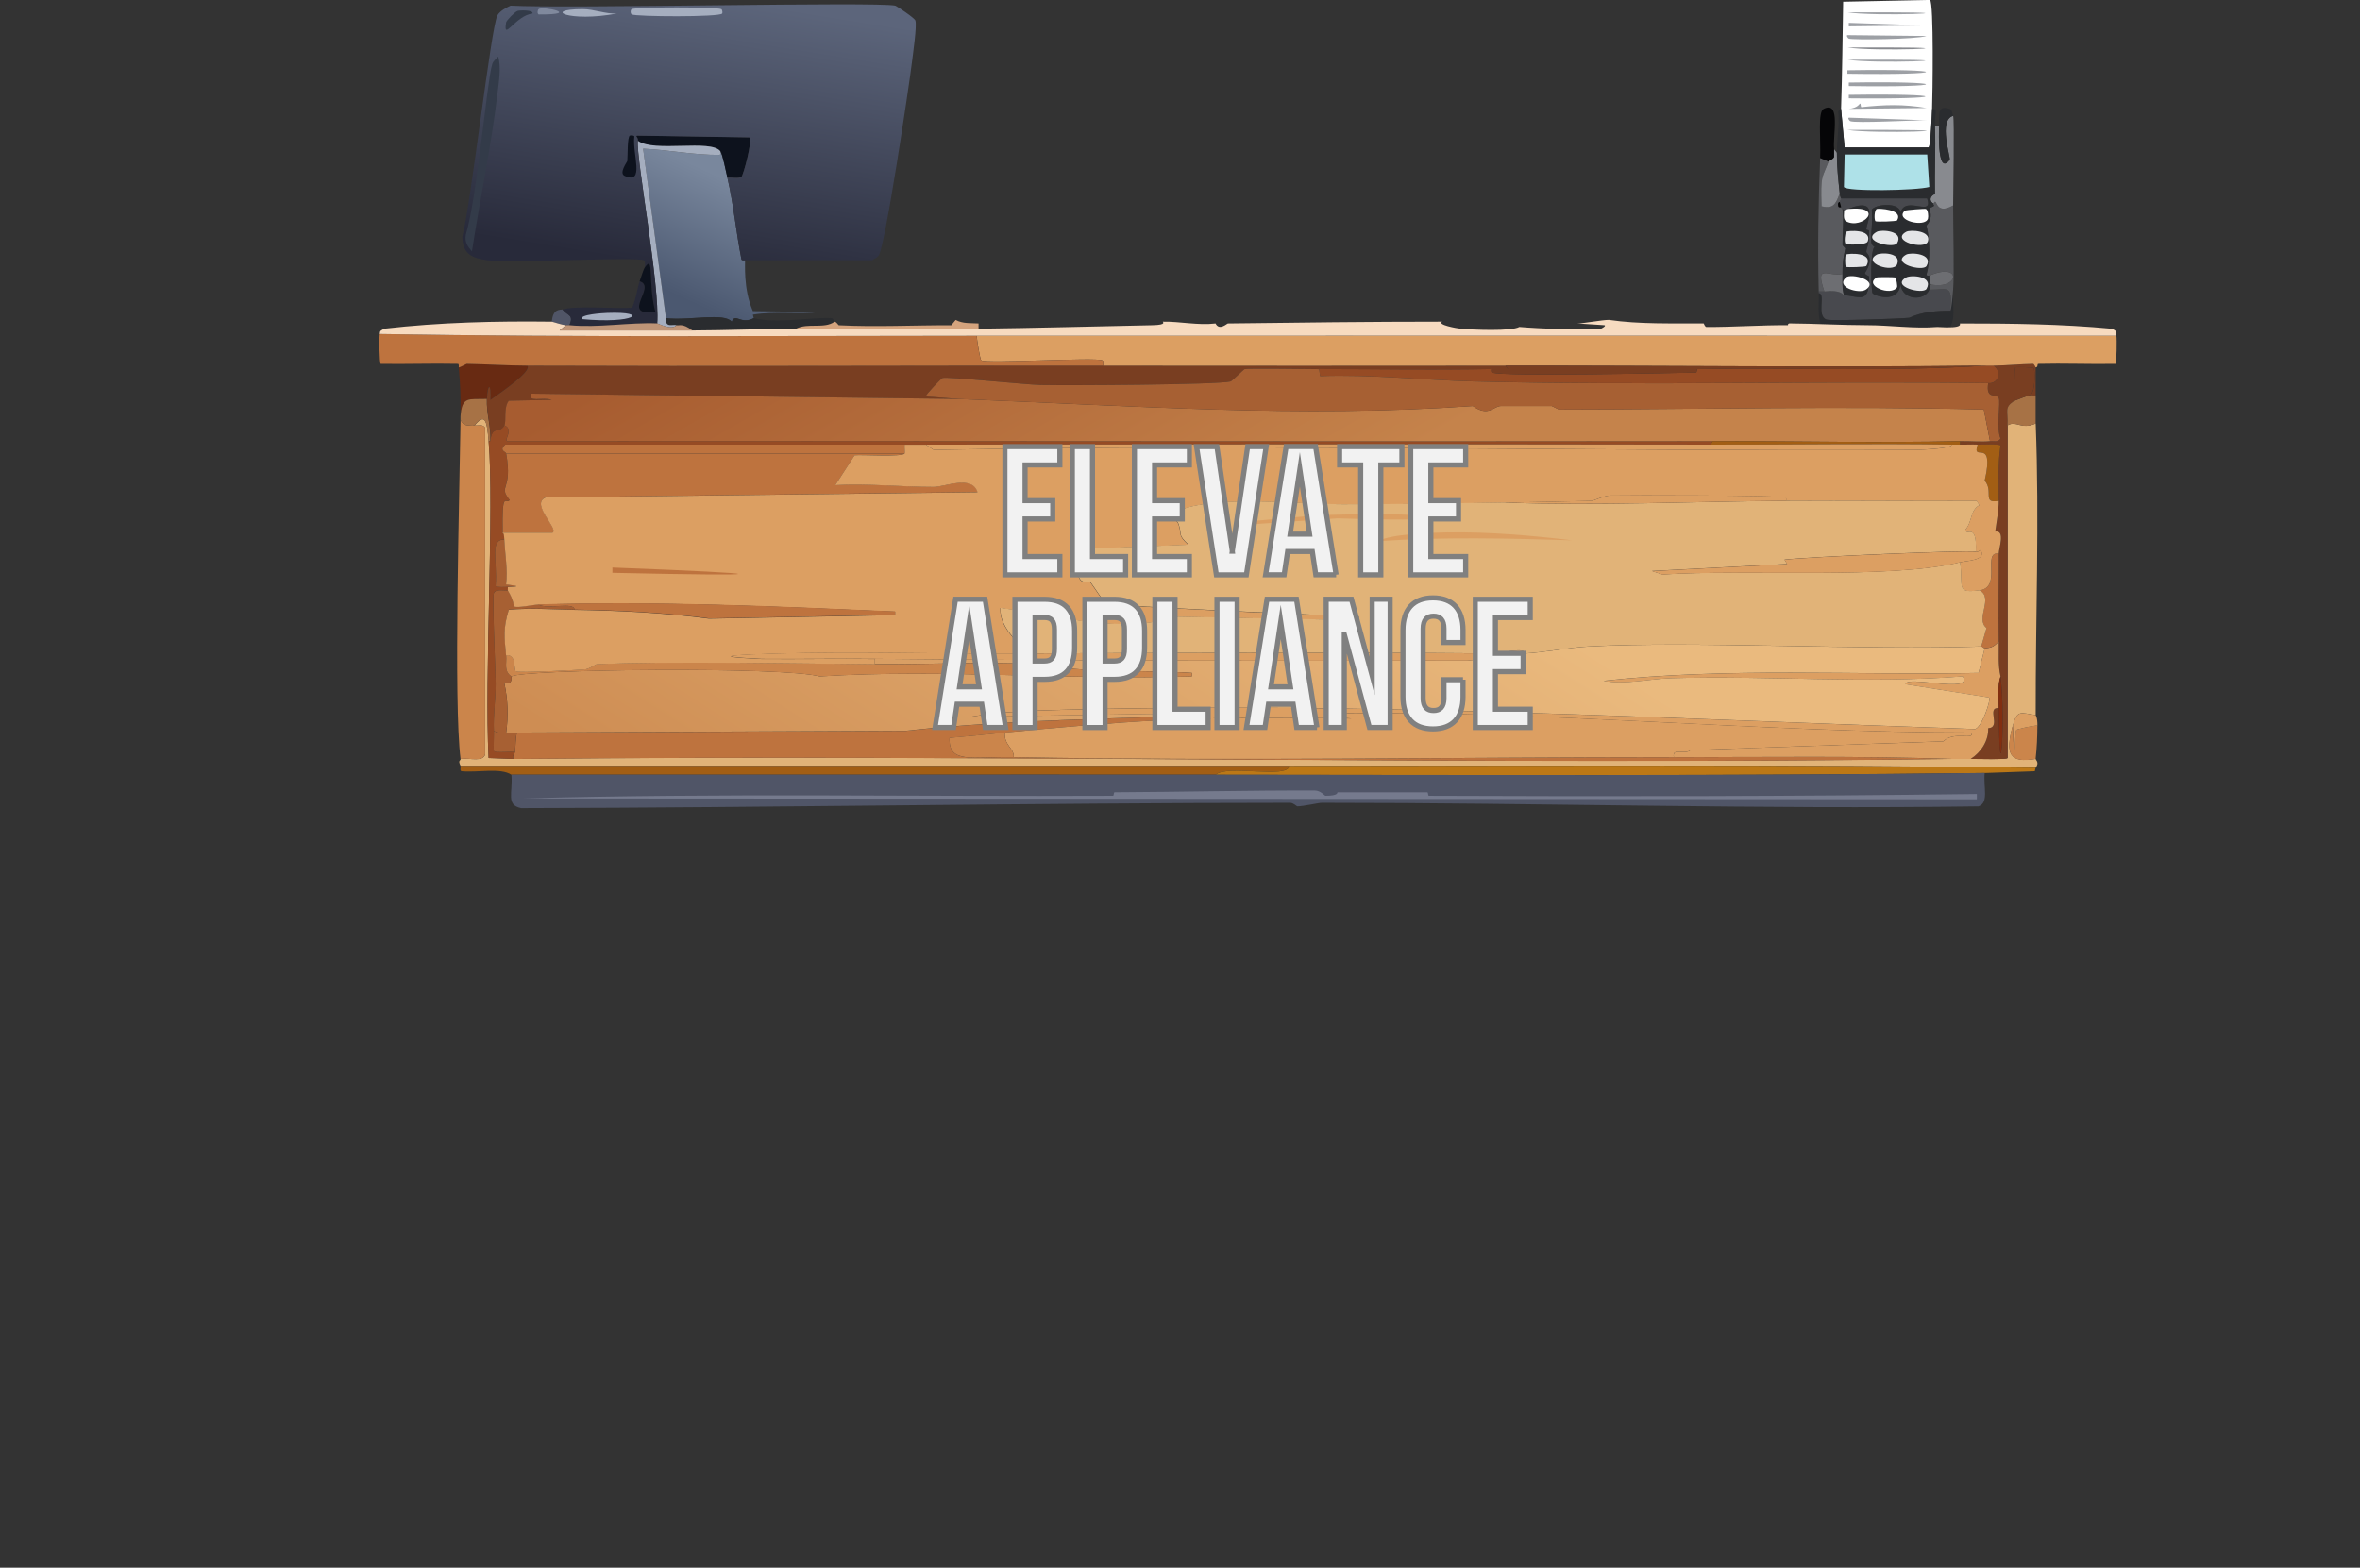<?xml version="1.0" encoding="UTF-8"?><svg id="Layer_1" xmlns="http://www.w3.org/2000/svg" xmlns:xlink="http://www.w3.org/1999/xlink" viewBox="0 0 463.75 308.05"><rect x="0" y="0" width="463.75" height="308.05" fill="#333333" stroke="none"/><defs><style>.cls-1{fill:#6d6e72;}.cls-2{fill:#e1b378;}.cls-3{fill:url(#linear-gradient-2);}.cls-4{fill:#aee1e8;}.cls-5{fill:#a76033;}.cls-6{fill:#a77245;}.cls-7{fill:#48494e;}.cls-8{fill:#fff;}.cls-9{fill:#333b49;}.cls-10{fill:#f7dbc0;}.cls-11{fill:#bc7816;}.cls-12{fill:url(#linear-gradient-4);}.cls-13{fill:#d4a37d;}.cls-14{fill:#822e10;}.cls-15{fill:#be733e;}.cls-16{fill:#cb854b;}.cls-17{fill:url(#linear-gradient-3);}.cls-18{fill:#505567;}.cls-19{fill:#dc9f62;}.cls-20{fill:#964b24;}.cls-21{fill:#80899d;}.cls-22{fill:#2a2c2f;}.cls-23{fill:#050507;}.cls-24{fill:#757a8d;}.cls-25{fill:#a5aebf;}.cls-26{fill:#793e21;}.cls-27{fill:#e4e5e7;}.cls-28{fill:#a25e14;}.cls-29{fill:#9da0a5;}.cls-30{fill:#595a5e;}.cls-31{fill:url(#linear-gradient);}.cls-32{fill:#0d121d;}.cls-33{fill:#888a8f;}.cls-34{fill:#be9477;}.cls-35{fill:#682a12;}.cls-36{fill:#f2f2f2;stroke:gray;stroke-miterlimit:10;}</style><linearGradient id="linear-gradient" x1="147.44" y1="37.46" x2="136.97" y2="59.98" gradientUnits="userSpaceOnUse"><stop offset="0" stop-color="#79879d"/><stop offset="1" stop-color="#4b5870"/></linearGradient><linearGradient id="linear-gradient-2" x1="139.79" y1="-.77" x2="131.23" y2="52.37" gradientUnits="userSpaceOnUse"><stop offset="0" stop-color="#5c657b"/><stop offset="1" stop-color="#282a3a"/></linearGradient><linearGradient id="linear-gradient-3" x1="210.35" y1="23.46" x2="262.07" y2="113.93" gradientUnits="userSpaceOnUse"><stop offset="0" stop-color="#a75c30"/><stop offset=".86" stop-color="#c5834b"/></linearGradient><linearGradient id="linear-gradient-4" x1="268.76" y1="99.64" x2="202.35" y2="203.8" gradientUnits="userSpaceOnUse"><stop offset="0" stop-color="#eaba7e"/><stop offset="1" stop-color="#ce8d53"/></linearGradient></defs><path class="cls-31" d="M141.56,29.74c.44.6,1.09,3.94,1.38,5.18,1.21,5.23,1.71,10.77,2.76,16.04.06.29.68.14.69.17.1.5-.41,5.5,1.55,10.01l13.28.17c-4.43.5-8.9-.22-13.28.52l.17.69c-2.61,1.33-3.58-1.1-4.31.69-1.58-1.84-8.29-.17-12.94-.69l-4.49-33.3c4.85.2,10.19,1.28,15.01,1.21.23,0,.19-.43.17-.69Z"/><path class="cls-22" d="M148.12,62.52c4.59,1.13,11.35-.25,15.35,0,.26.02.47.69.52.69-2.01,1.46-5.22.16-7.59,1.38-6.78.02-13.56.33-20.36.35-1.96-1.51-2.58-.87-3.11-1.04-.77-.24-2.25.62-2.07-1.38,4.65.52,11.36-1.15,12.94.69.74-1.79,1.7.64,4.31-.69Z"/><path class="cls-18" d="M110.51,60.8c1.09,1.33,2.27.98,1.38,3.11-.23,0-.46,0-.69,0-.61-.01-2.62-.69-2.76-.69.19-2.67,1.7-2.29,2.07-2.42Z"/><path class="cls-32" d="M142.94,34.92c-.29-1.24-.94-4.58-1.38-5.18-1.8-2.45-13.05.29-16.22-2.07.09-.75-.56-.85-.17-1.04l22.08.35c.71.47-1.2,7.55-1.55,7.76-.66.41-1.97.06-2.76.17Z"/><path class="cls-25" d="M141.56,29.74c.01.26.06.69-.17.69-4.82.08-10.16-1.01-15.01-1.21l4.49,33.3c-.18,2,1.3,1.14,2.07,1.38-.98,1.1-3.6-.34-3.8-.35.58-7.33-4.17-32.56-3.8-35.89,3.16,2.36,14.41-.38,16.22,2.07Z"/><path class="cls-3" d="M146.39,51.14s-.63.12-.69-.17c-1.05-5.28-1.55-10.82-2.76-16.04.79-.11,2.1.24,2.76-.17.35-.22,2.26-7.29,1.55-7.76l-22.08-.35c-.39.18.26.28.17,1.04-.38,3.32,4.38,28.55,3.8,35.89-5.61-.24-11.59.89-17.25.35.89-2.13-.29-1.78-1.38-3.11,2.4-.8,10.29-.13,13.63-.35.52-.39,1.2-4.24,1.55-5.18,3.49,1.05-4.06,6.89,3.11,6.04-1.53-5.55-.18-11.53-2.07-8.8-.05-.38.16-1.2-.17-1.38-1.35-.73-26.19.59-30.71,0-3.1-.41-4.95-1.21-5-4.66,1.69-6.43,5.64-41.22,6.9-43.48.48-.85,1.71-1.51,2.59-1.9,11.23.61,71.88-.81,75.57,0,.24.05,3.81,2.41,3.97,2.93.32,1.07-.48,6.53-.69,8.28-.53,4.36-5.3,36.5-6.56,37.96-.42.48-.81.47-1.21.86h-25.02Z"/><path class="cls-9" d="M97.91,11.11c.61,2.21.11,5.02-.17,7.42-1.22,10.29-3.43,20.63-5,30.88-.91-1.06-1.44-1.83-1.21-3.28,2.22-7.23,4.12-29.98,5.18-33.47.23-.77.76-1.01,1.21-1.55Z"/><path class="cls-25" d="M124.14,1.8c.76-.45,16.84-.45,17.6,0,.23.14.26.74.17.86-.5.73-17.01.63-17.77.17-.28-.17-.28-.87,0-1.04Z"/><path class="cls-32" d="M123.79,26.64c.23-.06.72-.07.86.17-.45,3.38,2.16,9.56-1.9,7.76-1.2-.53.5-2.77.52-2.93.09-.65-.03-4.85.52-5Z"/><path class="cls-32" d="M125.69,55.28c.34-.89.72-2.31,1.04-2.76,1.89-2.73.54,3.25,2.07,8.8-7.17.85.39-4.98-3.11-6.04Z"/><path class="cls-25" d="M119.31,61.49c8.56-.32,5.43,2.21-5,1.21-.45-.91,4.17-1.18,5-1.21Z"/><path class="cls-25" d="M114.48,1.8c2.29,0,4.39.97,6.73.86-9.38,1.77-14.81-.83-6.73-.86Z"/><path class="cls-9" d="M101.71,2.14c.46-.13,3.18-.21,2.93.52-3.38.39-5.86,5.7-5.18,1.73.07-.39,1.76-2.11,2.24-2.24Z"/><path class="cls-21" d="M105.85,1.8c.69-.68,8.74,1.09,0,1.04-.3-.18-.26-.78,0-1.04Z"/><path class="cls-8" d="M379.67,21.39c-.05,1.05-.28,7.36-.69,7.59h-16.51l-.69-7.59c.23-7.02.29-14.03.41-21.05l17.06-.35c.78.43.51,19.18.41,21.39Z"/><path class="cls-29" d="M363.03,13.8c20.59-.32,20.59,1.01,0,.69v-.69Z"/><path class="cls-29" d="M363.03,6.9l15.54.17c-1.97.67-14.54.81-15.27.52-.14-.06-.55-.59-.28-.69Z"/><path class="cls-29" d="M363.3,16.22c20.23-.32,20.22,1.01,0,.69v-.69Z"/><path class="cls-29" d="M363.3,23.12l15.27.52c-2.45-.03-13.93.61-14.99.17-.14-.06-.55-.59-.28-.69Z"/><path class="cls-29" d="M363.3,18.63c20.13-.29,20,.92,0,.69v-.69Z"/><path class="cls-29" d="M365.51,20.36c.19-.02.08.71.28.69,4.6-.49,8.14-.61,12.79.17l-15.27.17c1.8-.18,2.07-1.02,2.2-1.04Z"/><polygon class="cls-29" points="363.3 4.49 378.57 5 363.3 5.18 363.3 4.49"/><path class="cls-29" d="M363.03,25.53c2.66,0,5.32,0,7.98,0,18.82.05-2.63.85-7.98,0Z"/><path class="cls-33" d="M363.03,9.32c2.57,0,5.14,0,7.7,0,18.78.02-2.5.87-7.7,0Z"/><path class="cls-29" d="M363.03,11.73c2.57,0,5.14,0,7.7,0,18.78.02-2.5.87-7.7,0Z"/><path class="cls-29" d="M363.03,2.42c2.57,0,5.14,0,7.7,0,18.78.02-2.5.87-7.7,0Z"/><path class="cls-7" d="M379.12,56.93c3.61.04,4.58-1.27,4.13,4.14-5.93-.04-7.7,1.34-8.12,1.38-1.87.19-15.46.65-16.23.35-2.04-.8-.07-5.05-1.51-5.18,0-.11,0-.23,0-.35h1.1c3.3-.39,3.65.67,3.85.69,3.39.38,4.98,1.71,4.95-3.62,0-.13-.78-.3-.83-.69,1.94-3.02.27-3.9.28-4.14,0-.79.59-1.24.55-4.14,0-.26-.55-.09-.55-.35,0-1.1,2.8-6.57-3.58-3.97-.25.1-.52.04-.83.35-.21-.37-.27-.32-.28-.35s-.14.14-.28-.35l-.28-1.04c-.05-.3.32-.38.28-.69h16.92c1.29,3.84-4.18-.67-5.23,2.76-.27-2.16-5.14-1.57-5.64-.52.29,4.27-.8,6.81.55,7.25-.96.81-.68,8.79-.41,9.14.41.55,5,2.1,5.5-1.73.32,3.17,4.75,3.35,5.64,1.04Z"/><path class="cls-22" d="M382.7,64.87c-1.06,0-3.89.69-4.95.69-4.4-.02-8.81,0-13.21,0-2.02,0-4.08-.34-6.05-.35-1.53-2.22-1.02-4.89-1.1-7.59,1.44.12-.53,4.37,1.51,5.18.77.3,14.36-.15,16.23-.35.42-.04,2.18-1.42,8.12-1.38.24-.3.49-3.41.55-4.14-.28,2.65.82,6.18-1.1,7.94Z"/><path class="cls-30" d="M359.32,31.74c-1.27,3.39-1.57,2.52-1.38,8.8,2.26.51,2.8-.31,3.58-2.59.08.72.24.79.28,1.04.04.31-.32.39-.28.69,0,.05-.48-.03-.28.86.07.3.54.14.55.17.13.49.27.32.28.35.3,2.38-.01,4.71,0,7.07,0,.13.55.56.55.69,0,.25-.58,1.92-.55,5-2.83.65-5.51-2.2-3.58,3.45h-1.1c-.22-8.69-.07-17.56.28-26.22l1.65.69Z"/><path class="cls-30" d="M383.8,40.37c0,4.72.24,13.5,0,16.56-.06.73-.31,3.84-.55,4.14.46-5.41-.51-4.1-4.13-4.14.02-.05.27-.98.28-1.04,5.73,1.11,6.11-4.5-.28-1.73,0-.04-.56.11-.55-.17.77-2.92.69-6.73,0-9.66,1.5-1.71.5-3.17.55-3.45,1.53-.54.64-.48.83-.86.78-1.58.09,2.5,3.85.35Z"/><path class="cls-33" d="M383.8,22.77c.28.86,0,14.96,0,17.6-3.76,2.15-3.07-1.93-3.85-.35-.97-.55-.64-1.55.28-1.9-.09-4.46.17-8.81,0-13.28h.83c-.07,1.37-.33,9.8,2.06,6.56.27-.37-2.3-7.8.69-8.63Z"/><path class="cls-23" d="M360.42,29.33v1.55c-.24.49-1.07.77-1.1.86l-1.65-.69c.15-3.75-.51-9.07.69-9.66,3.45-1.71,1.74,5.3,2.06,7.94Z"/><path class="cls-33" d="M360.97,30.02c-.02,2.75.27,5.23.55,7.94-.78,2.27-1.32,3.1-3.58,2.59-.2-6.28.11-5.41,1.38-8.8.04-.09.86-.38,1.1-.86v-1.55l.55.69Z"/><path class="cls-22" d="M383.8,22.77c-2.99.83-.42,8.26-.69,8.63-2.4,3.24-2.13-5.19-2.06-6.56.1-2.03-.53-4.33,2.06-3.45.45.15.55.96.69,1.38Z"/><path class="cls-1" d="M379.4,55.9c0-.16-.32-.36-.28-1.73,6.39-2.78,6,2.83.28,1.73Z"/><path class="cls-22" d="M379.67,21.39c1.26-.04.46,1.06.55,3.45.17,4.47-.09,8.83,0,13.28-.92.35-1.24,1.35-.28,1.9-.19.38.71.32-.83.86-.05.28.95,1.74-.55,3.45.69,2.93.77,6.74,0,9.66,0,.28.55.14.55.17-.04,1.37.28,1.57.28,1.73,0,.05-.26.99-.28,1.04-.89,2.31-5.32,2.13-5.64-1.04-.5,3.83-5.09,2.28-5.5,1.73-.26-.35-.54-8.34.41-9.14-1.35-.43-.26-2.97-.55-7.25.5-1.05,5.37-1.64,5.64.52,1.05-3.43,6.51,1.08,5.23-2.76h-16.92c-.03-.25-.2-.31-.28-1.04-.28-2.7-.57-5.18-.55-7.94.02-2.66.52-5.4.28-8.11.32-.54.55-.47.55-.52l.69,7.59h16.51c.41-.23.64-6.54.69-7.59Z"/><path class="cls-4" d="M362.48,30.36h16.23l.41,6.38c-2.47.71-16.39.94-16.78,0l.14-6.38Z"/><path class="cls-27" d="M374.58,45.55c.79-.44,4.98-.25,4.26,1.9-.59,1.75-7.48-.11-4.26-1.9Z"/><path class="cls-27" d="M374.58,54.52c.97-.54,5.42-.28,3.99,2.24-.67,1.18-7.15-.48-3.99-2.24Z"/><path class="cls-27" d="M368.81,45.55c.86-.48,5.4-.22,3.99,2.24-.65,1.13-7.3-.4-3.99-2.24Z"/><path class="cls-27" d="M374.58,50.03c.86-.48,5.4-.22,3.99,2.24-.68,1.18-7.15-.49-3.99-2.24Z"/><path class="cls-8" d="M378.44,41.06c.45.19.53,1.47.41,1.9-.53,1.85-6.67.34-4.54-1.55.17-.15,3.93-.43,4.13-.35Z"/><path class="cls-27" d="M368.81,50.03c.79-.44,4.89-.44,3.99,1.9-.7,1.81-7.03-.21-3.99-1.9Z"/><path class="cls-8" d="M368.81,54.52c.16-.09,3.41-.07,3.58,0,.31.13.46,1.82.41,1.9-1.21,1.94-6.74-.37-3.99-1.9Z"/><path class="cls-8" d="M368.81,41.06c.25-.11,5.25.01,3.99,2.24-.12.22-4.09.33-4.26.17-.27-.24-.27-2.18.28-2.42Z"/><path class="cls-1" d="M362.07,53.83c.01,1.4-.12,2.78.28,4.14-.2-.02-.56-1.08-3.85-.69-1.93-5.65.74-2.8,3.58-3.45Z"/><path class="cls-23" d="M361.79,40.72s-.48.13-.55-.17c-.21-.89.28-.82.28-.86l.28,1.04Z"/><path class="cls-22" d="M362.34,57.97c-.4-1.36-.26-2.74-.28-4.14-.03-3.08.55-4.75.55-5,0-.13-.55-.56-.55-.69-.01-2.36.3-4.69,0-7.07,0,.02.06-.02.28.35.12.21-.29,1.68.41,2.07,3.19,1.76,7.95-3.11.41-2.42,6.37-2.6,3.57,2.87,3.58,3.97,0,.26.55.09.55.35.04,2.9-.55,3.35-.55,4.14,0,.25,1.66,1.12-.28,4.14.05.39.82.56.83.69.03,5.33-1.56,4.01-4.95,3.62Z"/><path class="cls-8" d="M363.17,41.06c7.53-.7,2.78,4.18-.41,2.42-.7-.39-.29-1.86-.41-2.07.3-.31.58-.24.83-.35Z"/><path class="cls-27" d="M362.75,45.55c.22-.2,5.19-.65,4.26,1.9-.27.74-4,.65-4.26.52-.51-.25-.1-2.33,0-2.42Z"/><path class="cls-8" d="M362.75,54.52c.99-.88,6.68.59,3.85,2.42-1.33.85-6-.51-3.85-2.42Z"/><path class="cls-27" d="M362.75,50.03c.27-.24,5.6-.6,3.99,2.24-.12.2-3.83.32-3.99.17-.23-.2-.23-2.21,0-2.42Z"/><path class="cls-2" d="M96.02,86.68c1.14,13.04-.85,46.13,0,62.28l4.83.17c94.18-.91,188.43,1.22,282.6,0,1.26-.02,2.54.04,3.8,0,1.03-.03,7,.18,7.25-.17v-65.39c1.81-1.02,2.58.93,5.52-.35.75,19.08-.04,38.22,0,57.28-2.92-.37-3.6-1.16-4.49,2.07-1.57,5.74-.58,7.42,4.49,6.56-.03.26.8.65,0,1.73-48.82-.63-97.78-.34-146.65-.35-54.28,0-108.6,0-162.86,0-.61-1.21.05-.97,0-1.38,2.17-.2,4.28.64,4.83-.86v-64.18c-.53-.86-1.38-.36-2.07-.52,2.08-2.42,2.4-.99,2.76,3.11Z"/><path class="cls-16" d="M93.26,83.57c.69.16,1.54-.35,2.07.52v64.18c-.55,1.51-2.66.66-4.83.86-1.39-10.94-.2-52.31,0-66.6.92,1.64,1.72.8,2.76,1.04Z"/><path class="cls-28" d="M253.36,150.51c-.32,2.61-12.2-.34-14.49,1.73-46.12-.04-92.25.03-138.37,0-2.14-1.42-6.66-.38-9.83-.69-.36-.14-.06-.82-.17-1.04,54.26,0,108.59,0,162.86,0Z"/><path class="cls-11" d="M400.01,150.86l-.17.69-9.83.35c-50.36.6-100.76.39-151.13.35,2.29-2.07,14.17.88,14.49-1.73,48.87,0,97.82-.28,146.65.35Z"/><path class="cls-26" d="M400.01,72.19v5.52c-.42.07-1.06-.11-1.38,0,1.47.04,1.21-5.1,1.04-5.35-.16-.23-3.48-.28-3.62-.17-.27.19-.19,5.74-.17,6.56-2.16,1.36-1.21,2-1.38,4.83v65.39c-.25.35-6.21.14-7.25.17,1.99-1.26,3.54-3.55,3.45-6.04,2.65-.19-.45-4.13,2.07-3.97.11,19.32,1.4,2.47.35-6.21-.53-2.27-.31-4.62-.35-6.9-.1-5.75.02-11.52,0-17.25,0-.98,1.35-4.63-.69-4.31.26-2,.68-4.03.69-6.04.01-3.6-.21-7.28.35-10.87-.31-.36-3.69-.13-4.49-.17-1.14-.06-2.31.03-3.45,0v-.69c1.83-.04,4.27.19,5.87,0,.74-.09,1.53.3,2.07-.52-.9-1.98.04-7.1-.35-7.94-.46-.98-2.6.4-2.07-2.93,1.94.19,2.82-2.23,1.04-3.45,2.6-.03,5.2-.29,7.76-.35.24,0,.47.69.52.69Z"/><path class="cls-35" d="M103.61,71.84c.89,1.11-4.81,4.99-7.25,6.73.18-3.37-.58-3.28-.69-.17-3.67.13-4.86-.59-5.18,3.45.05-3.23-.02-6.46-.35-9.66.27,0,1.47-.69,1.55-.69,3.97.06,7.95.33,11.9.35Z"/><path class="cls-16" d="M400.35,142.58c-.01,2.28-.09,4.29-.35,6.56-5.06.87-6.06-.82-4.49-6.56.44,10.45.35,1.35.69.86.12-.17,3.58-.93,4.14-.86Z"/><path class="cls-6" d="M400.01,77.71v5.52c-2.94,1.28-3.72-.68-5.52.35.17-2.83-.78-3.48,1.38-4.83.12-.08,2.38-.91,2.76-1.04.32-.11.96.07,1.38,0Z"/><path class="cls-6" d="M95.67,78.4c-.11,2.95.84,5.38.69,8.28h-.35c-.36-4.1-.68-5.52-2.76-3.11-1.04-.24-1.84.6-2.76-1.04,0-.23,0-.46,0-.69.32-4.04,1.5-3.32,5.18-3.45Z"/><path class="cls-19" d="M400.01,140.51c0,.1.36.35.35,2.07-.56-.06-4.02.69-4.14.86-.34.48-.25,9.59-.69-.86.88-3.23,1.57-2.44,4.49-2.07Z"/><path class="cls-18" d="M390,151.89c-.29,2.78.88,5.85-1.21,6.56-43.04.61-86.03-.7-129.05-.69-.69,0-3.59.69-4.83.69-.08,0-.78-.69-1.38-.69-50.38.02-100.73.93-151.13,1.04-3.03-.63-1.6-2.9-1.9-6.56,46.12.03,92.25-.04,138.37,0,50.37.04,100.77.25,151.13-.35Z"/><path class="cls-24" d="M258.36,155.34c1.14,0,1.95,1.03,2.07,1.04,2.77.01,2.27-.69,2.42-.69,5.87.02,11.73-.02,17.6,0,.26,0,.09.69.35.69,35.9.15,71.8.12,107.66-.35v1.04l-285.88-.17c38.68-1.08,77.41-.34,116.11-.52.26,0,.09-.69.35-.69,13.09-.06,26.27-.39,39.34-.35Z"/><path class="cls-26" d="M216.79,71.84c26.33.03,52.68.03,79.02,0l.52.69c-1.09.02-2.19-.02-3.28,0-11.3.23-22.53,0-33.82,0-2.75,0-13.86-.21-14.66,0-.18.05-2.46,2.34-2.76,2.42-2.62.65-31.71.8-37.27.69-2.79-.05-18.4-1.68-19.32-1.38-.23.08-3.46,3.41-3.28,3.62l6.56.52-84.02-1.04c-.9,1.84,2.11.61,3.97,1.21l-8.45.17c-1.07,1.38-.44,4.04-.86,4.83-.94,1.77-2.46-.14-2.76,3.11.15-2.9-.8-5.33-.69-8.28.11-3.11.87-3.2.69.17,2.44-1.74,8.14-5.62,7.25-6.73,37.65.15,75.47-.04,113.18,0Z"/><path class="cls-20" d="M391.73,71.84c1.78,1.22.91,3.64-1.04,3.45-33.76-.46-67.53.53-101.27-.35-10.03-.26-20.02-1.4-30.02-1.04l-.17-1.38c11.29,0,22.51.23,33.82,0,0,.23-.1.6.17.69,2.31.81,34.24.1,40.03,0,.26,0,.08-.69.35-.69,18.93-.33,37.95.55,56.76-.69.46,0,.92,0,1.38,0Z"/><path class="cls-19" d="M415.88,65.98c.12.59.05,5.36-.17,5.52-5.06.09-10.13-.13-15.18,0-.27,0,.01.68-.52.69-.04,0-.27-.7-.52-.69-2.56.05-5.17.31-7.76.35-.46,0-.92,0-1.38,0-31.49.36-63.05-.03-94.54,0-26.33.03-52.68.03-79.02,0-.03-.3.14-.89-.17-1.04-1.38-.64-22.83.68-23.81,0-.2-.14-.89-4.18-.86-4.83,74.64-.02,149.28-.02,223.94,0Z"/><path class="cls-15" d="M191.94,65.98c-.03.65.66,4.69.86,4.83.97.68,22.43-.64,23.81,0,.31.15.14.73.17,1.04-37.71-.04-75.53.15-113.18,0-3.95-.02-7.93-.28-11.9-.35-.08,0-1.29.7-1.55.69-.04,0,.11-.68-.17-.69-5.06-.11-10.12.08-15.18,0-.24-.17-.32-5.34-.17-5.87,39.1.67,78.21.36,117.32.35Z"/><path class="cls-10" d="M334.79,63.56s.27.69.52.69c5.33.02,10.76-.39,16.04-.35.02,0-.1-.35.35-.35,5.04.04,10.17.34,15.18.35,4.54,0,9.22.71,13.8.35,5.64.36,4.23-.69,4.49-.69,9.99,0,19.9.1,29.85,1.04,1.15.57.69.57.86,1.38-74.66-.02-149.3-.02-223.94,0-39.1.01-78.22.32-117.32-.35.15-.55-.17-.47.86-1.04,10.99-1.26,21.89-1.51,32.95-1.38.14,0,2.15.68,2.76.69l-1.21,1.04c8.68-.02,17.39.02,26.05,0,6.79-.02,13.58-.33,20.36-.35,11.97-.03,23.9.15,35.89,0,11.41-.14,22.77-.46,34.16-.69,3.04-.06,1.94-.69,2.07-.69,3.33-.06,6.95.76,10.35.35.75,1.5,2.25,0,2.42,0,13.97-.18,28.12-.35,42.1-.35-1.04.6,2.89,1.31,3.62,1.38,2.44.22,10.01.54,11.56-.35,3.88.34,12.53.67,16.04.35.05,0,1.12-.57.69-.69l-5.35-.35c1.33,0,4.88-.69,6.21-.69,5.96.87,12.45.66,18.63.69Z"/><path class="cls-13" d="M192.29,63.56v1.04c-11.98.15-23.92-.03-35.89,0,2.37-1.22,5.58.08,7.59-1.38.42.02.71.68.86.69,7.37.37,14.73-.03,22.08,0l.86-1.04c1.43.77,2.95.59,4.49.69Z"/><path class="cls-34" d="M132.94,63.9c.52.16,1.14-.48,3.11,1.04-8.66.02-17.37-.02-26.05,0l1.21-1.04c.23,0,.46,0,.69,0,5.67.55,11.64-.58,17.25-.35.2,0,2.82,1.44,3.8.35Z"/><path class="cls-26" d="M390.35,71.84c-18.81,1.24-37.83.36-56.76.69-.26,0-.08.69-.35.69-5.79.1-37.72.81-40.03,0-.27-.09-.17-.46-.17-.69,1.09-.02,2.19.02,3.28,0l-.52-.69c31.5-.03,63.05.36,94.54,0Z"/><path class="cls-15" d="M227.83,140.85v.69c-9.48.49-20.85,1.49-30.36,2.42-3.62.35-7.24.74-10.87,1.04-.25,5.19,4.48,3.65,12.59,3.8,43.18.79,86.54,0,129.74,0,18.16,0,36.37-.29,54.52.35-94.17,1.22-188.42-.91-282.6,0-.18-.84.31-1.08.35-1.38.14-1.25.08-2.55.35-3.8l76.43-.35c16.51-1.82,33.25-2.2,49.86-2.76Z"/><path class="cls-19" d="M393.11,132.92c-.62,1.71-.36,4.29-.35,6.21-2.52-.16.58,3.78-2.07,3.97.09,2.49-1.46,4.78-3.45,6.04-1.26.04-2.54-.02-3.8,0-18.15-.63-36.36-.34-54.52-.35-.35-1.98,2.16-.4,3.28-1.38l49.69-1.73c2.03-2.11,6.22-.11,5.52-1.73-41.86,0-83.67-4.37-125.6-3.8v.69l3.8.35c-12.64-.19-25.16-.31-37.78.35v-.69c2.12-.07,4.26.05,6.38,0v-.69l-43.48.69c5.98-1.03,12.46-1.22,18.63-1.38,59.64-1.55,119.23,1.82,178.74,3.8,1.28-.23,3.21-5.76,2.76-6.21l-16.39-2.59c0-1.86,13.41,1.94,11.21-1.55-19.06,1.47-38.24-.21-57.28.35-4.32.13-9.11,1.33-13.28.52,24.42-2.68,49.14-1.07,73.67-1.55l1.21-4.83c1.34-.12,1.89-.36,2.76-1.38.04,2.28-.18,4.63.35,6.9Z"/><path class="cls-20" d="M336.52,86.68l-.35.69c-51.35-.09-102.83-.05-154.24,0-1.38,0-2.76,0-4.14,0-26.16.02-52.33-.02-78.5,0-1.33,1.22.1,1.33.17,1.73,1.33,7.5-1.7,6.14.69,9.14-.77,1.01-1.53-2.3-1.38,6.38,0,.3.27-.32.35,1.38-2.96,0-1.33,4.01-1.73,9.14.21.3,1.92.19,2.42.17.02.28-.04.62,0,.69-.75.09-2.39-.33-2.76.52-.36.81.33,15.23.35,17.77.02,3.05-.49,6.19-.35,9.32.03.71-.11,3.81,0,3.97.3.43,3.39.04,4.14.17-.03.3-.52.54-.35,1.38l-4.83-.17c-.85-16.15,1.14-49.24,0-62.28h.35c.3-3.24,1.82-1.33,2.76-3.11,1.87.82-.08,2.79.52,3.11,78.96-.09,157.92.13,236.88,0Z"/><path class="cls-17" d="M188.49,78.4c33.65,1.32,67.31,3.76,100.93,1.38,3.11,2.22,4.07,0,5.52,0,3.33,0,6.68,0,10.01,0,.08,0,1.3.69,1.38.69,27.82-.03,55.65-.71,83.5,0l1.21,6.21c-1.6.19-4.04-.04-5.87,0-16.18.37-32.46-.03-48.65,0-78.95.13-157.92-.09-236.88,0-.59-.31,1.35-2.29-.52-3.11.42-.8-.21-3.45.86-4.83l8.45-.17c-1.86-.6-4.87.63-3.97-1.21l84.02,1.04Z"/><path class="cls-5" d="M259.23,72.53l.17,1.38c10-.36,19.99.77,30.02,1.04,33.75.88,67.52-.11,101.27.35-.53,3.33,1.61,1.95,2.07,2.93.39.84-.55,5.95.35,7.94-.54.82-1.33.43-2.07.52l-1.21-6.21c-27.85-.71-55.68-.03-83.5,0-.08,0-1.3-.69-1.38-.69-3.33,0-6.68,0-10.01,0-1.45,0-2.41,2.22-5.52,0-33.62,2.38-67.28-.06-100.93-1.38l-6.56-.52c-.18-.21,3.05-3.55,3.28-3.62.92-.3,16.53,1.33,19.32,1.38,5.56.11,34.64-.04,37.27-.69.3-.07,2.58-2.37,2.76-2.42.8-.21,11.92,0,14.66,0Z"/><path class="cls-15" d="M392.76,108.76c.02,5.73-.1,11.51,0,17.25-.88,1.02-1.42,1.27-2.76,1.38-.31.03-.36-.36-.69-.35l1.04-3.62c-2.29-1.81,1.5-5.92-1.38-7.42,4.53-.59.46-7.63,3.8-7.25Z"/><path class="cls-28" d="M385.17,86.68v.69c-.57-.01-1.15,0-1.73,0-15.74-.24-31.53.03-47.27,0l.35-.69c16.19-.03,32.47.37,48.65,0Z"/><path class="cls-28" d="M392.76,98.41c-3.35.64-.96-1.88-2.76-3.97,2.02-8.87-2.62-3.32-1.38-7.07.8.04,4.18-.19,4.49.17-.56,3.59-.33,7.27-.35,10.87Z"/><path class="cls-26" d="M398.63,77.71c-.38.13-2.64.96-2.76,1.04-.02-.82-.09-6.37.17-6.56.15-.1,3.46-.06,3.62.17.17.24.44,5.39-1.04,5.35Z"/><path class="cls-14" d="M392.76,139.13c-.01-1.92-.27-4.5.35-6.21,1.05,8.68-.23,25.53-.35,6.21Z"/><path class="cls-12" d="M389.31,127.05c.33-.01.38.37.69.35l-1.21,4.83c-24.53.48-49.25-1.13-73.67,1.55,4.18.81,8.96-.39,13.28-.52,19.03-.55,38.22,1.12,57.28-.35,2.2,3.49-11.21-.31-11.21,1.55l16.39,2.59c.45.45-1.49,5.98-2.76,6.21-59.51-1.97-119.1-5.35-178.74-3.8-6.17.16-12.65.35-18.63,1.38l43.48-.69v.69c-2.12.05-4.26-.07-6.38,0-16.61.56-33.35.94-49.86,2.76l-76.43.35c-.69-.01-1.38.02-2.07,0,.45-3.36.34-6.35-.35-9.66.47-.15,1.53.35,1.38-1.38,2.68-1.42,53.49-1.94,60.56,0,24.44-1.5,48.75.78,73.15,0v-.69c-10.26-.65-20.56.12-30.71-1.73-10.54-.5-21.03.09-31.57,0v-1.04c38.81.38,77.63.42,116.46.35,3.71-.29,7.51-1.17,11.21-1.38,4.21-.24,8.42-1.16,12.59-1.38,20.85-1.11,54.08.78,77.12,0Z"/><path class="cls-19" d="M328.93,148.79c-43.2,0-86.56.79-129.74,0,.18-1.72-1.95-2.32-1.73-4.83,9.51-.93,20.89-1.92,30.36-2.42,12.62-.65,25.15-.53,37.78-.35l-3.8-.35v-.69c41.93-.58,83.74,3.8,125.6,3.8.7,1.62-3.49-.38-5.52,1.73l-49.69,1.73c-1.12.98-3.63-.6-3.28,1.38Z"/><path class="cls-16" d="M197.46,143.96c-.23,2.51,1.91,3.11,1.73,4.83-8.11-.15-12.84,1.4-12.59-3.8,3.63-.3,7.25-.68,10.87-1.04Z"/><path class="cls-5" d="M99.47,143.96c.69.02,1.38-.01,2.07,0-.26,1.25-.21,2.55-.35,3.8-.75-.13-3.84.25-4.14-.17-.11-.16.03-3.26,0-3.97.75.53,1.58.33,2.42.35Z"/><path class="cls-15" d="M177.79,89.09c-.42.72-8.45.21-9.83.35l-3.8,5.87c6.43-.37,12.95.34,19.32.35,2.27,0,7.52-2.44,8.63,1.04l-84.88,1.04c-3.03,1.28,2.63,6.16,1.38,6.9h-9.83c-.15-8.68.61-5.37,1.38-6.38-2.39-3,.64-1.64-.69-9.14h78.33Z"/><path class="cls-19" d="M336.17,87.37c15.74.03,31.53-.24,47.27,0,.61.67-5.23,1.02-7.42,1.04-64.15.32-128.4-1.25-192.54,0l-1.55-1.04c51.41-.05,102.89-.09,154.24,0Z"/><path class="cls-15" d="M177.79,87.37c-.07.55.11,1.54,0,1.73h-78.33c-.07-.4-1.5-.51-.17-1.73,26.17-.02,52.34.02,78.5,0Z"/><path class="cls-5" d="M99.81,116.01c1.28,2.08,1.07,3.01,1.21,3.11.57.39,3.73-.32,4.66-.35,2.09,1.08,7.08-.59,7.25,1.04-4.32-.06-8.6-.44-12.94,0-1.12,3.7-.87,5.36-.52,8.97.16,1.61-.53,3.06,1.04,4.14.15,1.73-.91,1.23-1.38,1.38-.08.03-.37-.35-1.73,0-.02-2.54-.7-16.96-.35-17.77.38-.85,2.01-.43,2.76-.52Z"/><path class="cls-5" d="M99.12,134.3c.69,3.31.8,6.3.35,9.66-.83-.02-1.67.18-2.42-.35-.14-3.12.36-6.27.35-9.32,1.35-.35,1.64.03,1.73,0Z"/><path class="cls-5" d="M99.81,115.32c-.5.02-2.2.13-2.42-.17.39-5.13-1.24-9.14,1.73-9.14.13,2.94.69,5.87.35,8.8,1.88.28,3.2.39.35.52Z"/><path class="cls-16" d="M171.93,130.5c10.54.09,21.03-.5,31.57,0,10.15,1.84,20.45,1.08,30.71,1.73v.69c-24.4.78-48.71-1.5-73.15,0-7.07-1.94-57.88-1.42-60.56,0-1.56-1.08-.88-2.53-1.04-4.14,2.05-.39,1.48,2.81,1.9,3.11.55.39,11.86-.26,13.46-.35.92-.05,2.28-1.03,2.42-1.04,13.87-.63,39.39-.13,54.69,0Z"/><path class="cls-19" d="M299.6,128.43c-3.7.21-7.5,1.09-11.21,1.38-38.82.07-77.65.03-116.46-.35-7.41-.07-14.84.05-22.26,0-11.96-.56-3.45-.85,2.76-1.04,15.53-.46,31.21.06,46.75,0,31.74-.12,63.33-.28,95.06,0,1.26-.24,5.5-1.26,5.35,0Z"/><path class="cls-19" d="M181.93,87.37l1.55,1.04c64.14-1.25,128.39.32,192.54,0,2.19-.01,8.03-.36,7.42-1.04.57,0,1.15-.01,1.73,0,1.14.03,2.31-.06,3.45,0-1.24,3.76,3.4-1.8,1.38,7.07,1.8,2.09-.59,4.61,2.76,3.97,0,2-.43,4.04-.69,6.04,2.04-.32.69,3.33.69,4.31-3.34-.38.74,6.66-3.8,7.25-4.75.61-3.1-.56-3.8-5.52,1.27-.32,5.09-.35,4.14-2.24-.2-.4-.32.3-1.04.17.24-6-1.9-2.91-2.07-4.31,1.39-1.56.89-3.81,2.76-4.83l-.52-.86c-12.46.08-24.97-.09-37.44,0,0-.23.08-.63-.17-.69-1.68-.4-30.44-.44-34.51-.35-1,.02-3.27,1.03-3.45,1.04-5.68.14-11.41.25-17.08.35-10.64.19-21.26.34-31.92.35-7.96,0-22.96-1.64-30.71.69-4.46,1.34-1.96,2.01-1.55,3.28.74,2.29-.28,1.87,1.9,3.97l-22.26.86c1.37,2.62-.81,7.19,2.93,6.38l3.11,4.49c16.54,1,33.13,1.72,49.69,2.42v.69l-35.54-.69c-11.56,3.45-23.21-.14-34.85-1.73-.32,5.53,7.15,8.29,2.59,8.97-15.55.06-31.22-.46-46.75,0-6.21.19-14.72.48-2.76,1.04,7.42.05,14.84-.07,22.26,0v1.04c-15.3-.13-40.82-.63-54.69,0-.13,0-1.49.98-2.42,1.04-1.6.09-12.91.73-13.46.35-.42-.29.15-3.5-1.9-3.11-.35-3.62-.6-5.27.52-8.97,4.34-.44,8.62-.06,12.94,0,8.82.13,17.65.58,26.4,1.73l36.58-.69v-.69c-23.36-1.03-46.82-2.07-70.22-1.38-.93.03-4.09.73-4.66.35-.14-.09.07-1.03-1.21-3.11-.04-.07.02-.41,0-.69,2.86-.12,1.54-.24-.35-.52.35-2.93-.21-5.86-.35-8.8-.08-1.7-.34-1.08-.35-1.38h9.83c1.25-.75-4.41-5.62-1.38-6.9l84.88-1.04c-1.11-3.47-6.36-1.03-8.63-1.04-6.38,0-12.89-.71-19.32-.35l3.8-5.87c1.38-.14,9.42.38,9.83-.35.11-.19-.07-1.18,0-1.73,1.38,0,2.76,0,4.14,0Z"/><path class="cls-15" d="M112.92,119.8c-.16-1.62-5.16.05-7.25-1.04,23.4-.69,46.86.35,70.22,1.38v.69l-36.58.69c-8.75-1.14-17.57-1.59-26.4-1.73Z"/><path class="cls-15" d="M120.34,111.52c32.66,1.25,33.17,1.77,0,1.04v-1.04Z"/><path class="cls-2" d="M295.8,98.76c18.42.66,36.81-.21,55.21-.35,12.47-.09,24.98.08,37.44,0l.52.86c-1.87,1.02-1.37,3.27-2.76,4.83.17,1.4,2.31-1.68,2.07,4.31-1.86-.35-32.76.99-37.61,1.55l.52.86-26.57,1.38,2.07.69c15.86-1.07,44.82,1.01,58.49-2.42.7,4.96-.95,6.13,3.8,5.52,2.88,1.5-.91,5.61,1.38,7.42l-1.04,3.62c-23.03.78-56.27-1.11-77.12,0-4.17.22-8.39,1.14-12.59,1.38.16-1.26-4.09-.24-5.35,0-31.73-.28-63.32-.12-95.06,0,4.56-.68-2.91-3.44-2.59-8.97,11.64,1.58,23.29,5.17,34.85,1.73l35.54.69v-.69c-16.55-.7-33.14-1.42-49.69-2.42l-3.11-4.49c-3.74.81-1.56-3.77-2.93-6.38l22.26-.86c-2.18-2.1-1.16-1.67-1.9-3.97-.41-1.27-2.9-1.94,1.55-3.28,7.75-2.33,22.75-.69,30.71-.69,10.66,0,21.28-.16,31.92-.35Z"/><path class="cls-19" d="M388.28,108.42c.71.13.84-.57,1.04-.17.95,1.89-2.87,1.92-4.14,2.24-13.67,3.43-42.62,1.34-58.49,2.42l-2.07-.69,26.57-1.38-.52-.86c4.85-.56,35.75-1.9,37.61-1.55Z"/><path class="cls-19" d="M351.01,98.41c-18.4.14-36.79,1-55.21.35,5.67-.1,11.4-.21,17.08-.35.18,0,2.45-1.01,3.45-1.04,4.07-.1,32.83-.06,34.51.35.26.06.18.46.17.69Z"/><path class="cls-19" d="M284.59,104.62c7.96-.13,16.47.61,24.33,1.55-12.72-.39-25.41-.69-38.13.17,2.56-1.42,10.15-1.66,13.8-1.73Z"/><path class="cls-19" d="M261.47,101.17c22.99-.7,31.12,1.66,1.38.69l-20.01,1.38v-.69c6.19-.22,12.44-1.19,18.63-1.38Z"/><path class="cls-36" d="M201.43,98.38h5.44v3.6h-5.44v7.38h6.84v3.6h-10.8v-25.2h10.8v3.6h-6.84v7.02Z"/><path class="cls-36" d="M210.72,87.76h3.96v21.6h6.51v3.6h-10.47v-25.2Z"/><path class="cls-36" d="M226.88,98.38h5.44v3.6h-5.44v7.38h6.84v3.6h-10.8v-25.2h10.8v3.6h-6.84v7.02Z"/><path class="cls-36" d="M242.15,108.31l3.02-20.55h3.64l-3.89,25.2h-5.9l-3.89-25.2h4l3.02,20.55Z"/><path class="cls-36" d="M262.56,112.95h-4l-.68-4.57h-4.86l-.68,4.57h-3.64l4.03-25.2h5.79l4.03,25.2ZM253.52,104.96h3.82l-1.91-12.74-1.91,12.74Z"/><path class="cls-36" d="M263.24,87.76h12.24v3.6h-4.14v21.6h-3.96v-21.6h-4.14v-3.6Z"/><path class="cls-36" d="M281.17,98.38h5.44v3.6h-5.44v7.38h6.84v3.6h-10.8v-25.2h10.8v3.6h-6.84v7.02Z"/><path class="cls-36" d="M197.6,142.95h-4l-.68-4.57h-4.86l-.68,4.57h-3.64l4.03-25.2h5.8l4.03,25.2ZM188.56,134.96h3.82l-1.91-12.74-1.91,12.74Z"/><path class="cls-36" d="M211.17,123.98v3.28c0,4.03-1.94,6.23-5.9,6.23h-1.87v9.47h-3.96v-25.2h5.83c3.96,0,5.9,2.2,5.9,6.23ZM203.39,121.36v8.53h1.87c1.26,0,1.94-.58,1.94-2.38v-3.78c0-1.8-.68-2.38-1.94-2.38h-1.87Z"/><path class="cls-36" d="M224.92,123.98v3.28c0,4.03-1.94,6.23-5.9,6.23h-1.87v9.47h-3.96v-25.2h5.83c3.96,0,5.9,2.2,5.9,6.23ZM217.15,121.36v8.53h1.87c1.26,0,1.94-.58,1.94-2.38v-3.78c0-1.8-.68-2.38-1.94-2.38h-1.87Z"/><path class="cls-36" d="M226.94,117.76h3.96v21.6h6.51v3.6h-10.47v-25.2Z"/><path class="cls-36" d="M239.14,117.76h3.96v25.2h-3.96v-25.2Z"/><path class="cls-36" d="M258.8,142.95h-4l-.68-4.57h-4.86l-.68,4.57h-3.64l4.03-25.2h5.79l4.03,25.2ZM249.76,134.96h3.82l-1.91-12.74-1.91,12.74Z"/><path class="cls-36" d="M264.16,124.7v18.25h-3.56v-25.2h4.97l4.07,15.08v-15.08h3.53v25.2h-4.07l-4.93-18.25Z"/><path class="cls-36" d="M287.49,133.56v3.35c0,4.03-2.02,6.33-5.9,6.33s-5.9-2.3-5.9-6.33v-13.1c0-4.03,2.02-6.33,5.9-6.33s5.9,2.3,5.9,6.33v2.45h-3.74v-2.7c0-1.8-.79-2.48-2.05-2.48s-2.05.68-2.05,2.48v13.61c0,1.8.79,2.45,2.05,2.45s2.05-.65,2.05-2.45v-3.6h3.74Z"/><path class="cls-36" d="M293.86,128.38h5.44v3.6h-5.44v7.38h6.84v3.6h-10.8v-25.2h10.8v3.6h-6.84v7.02Z"/></svg>